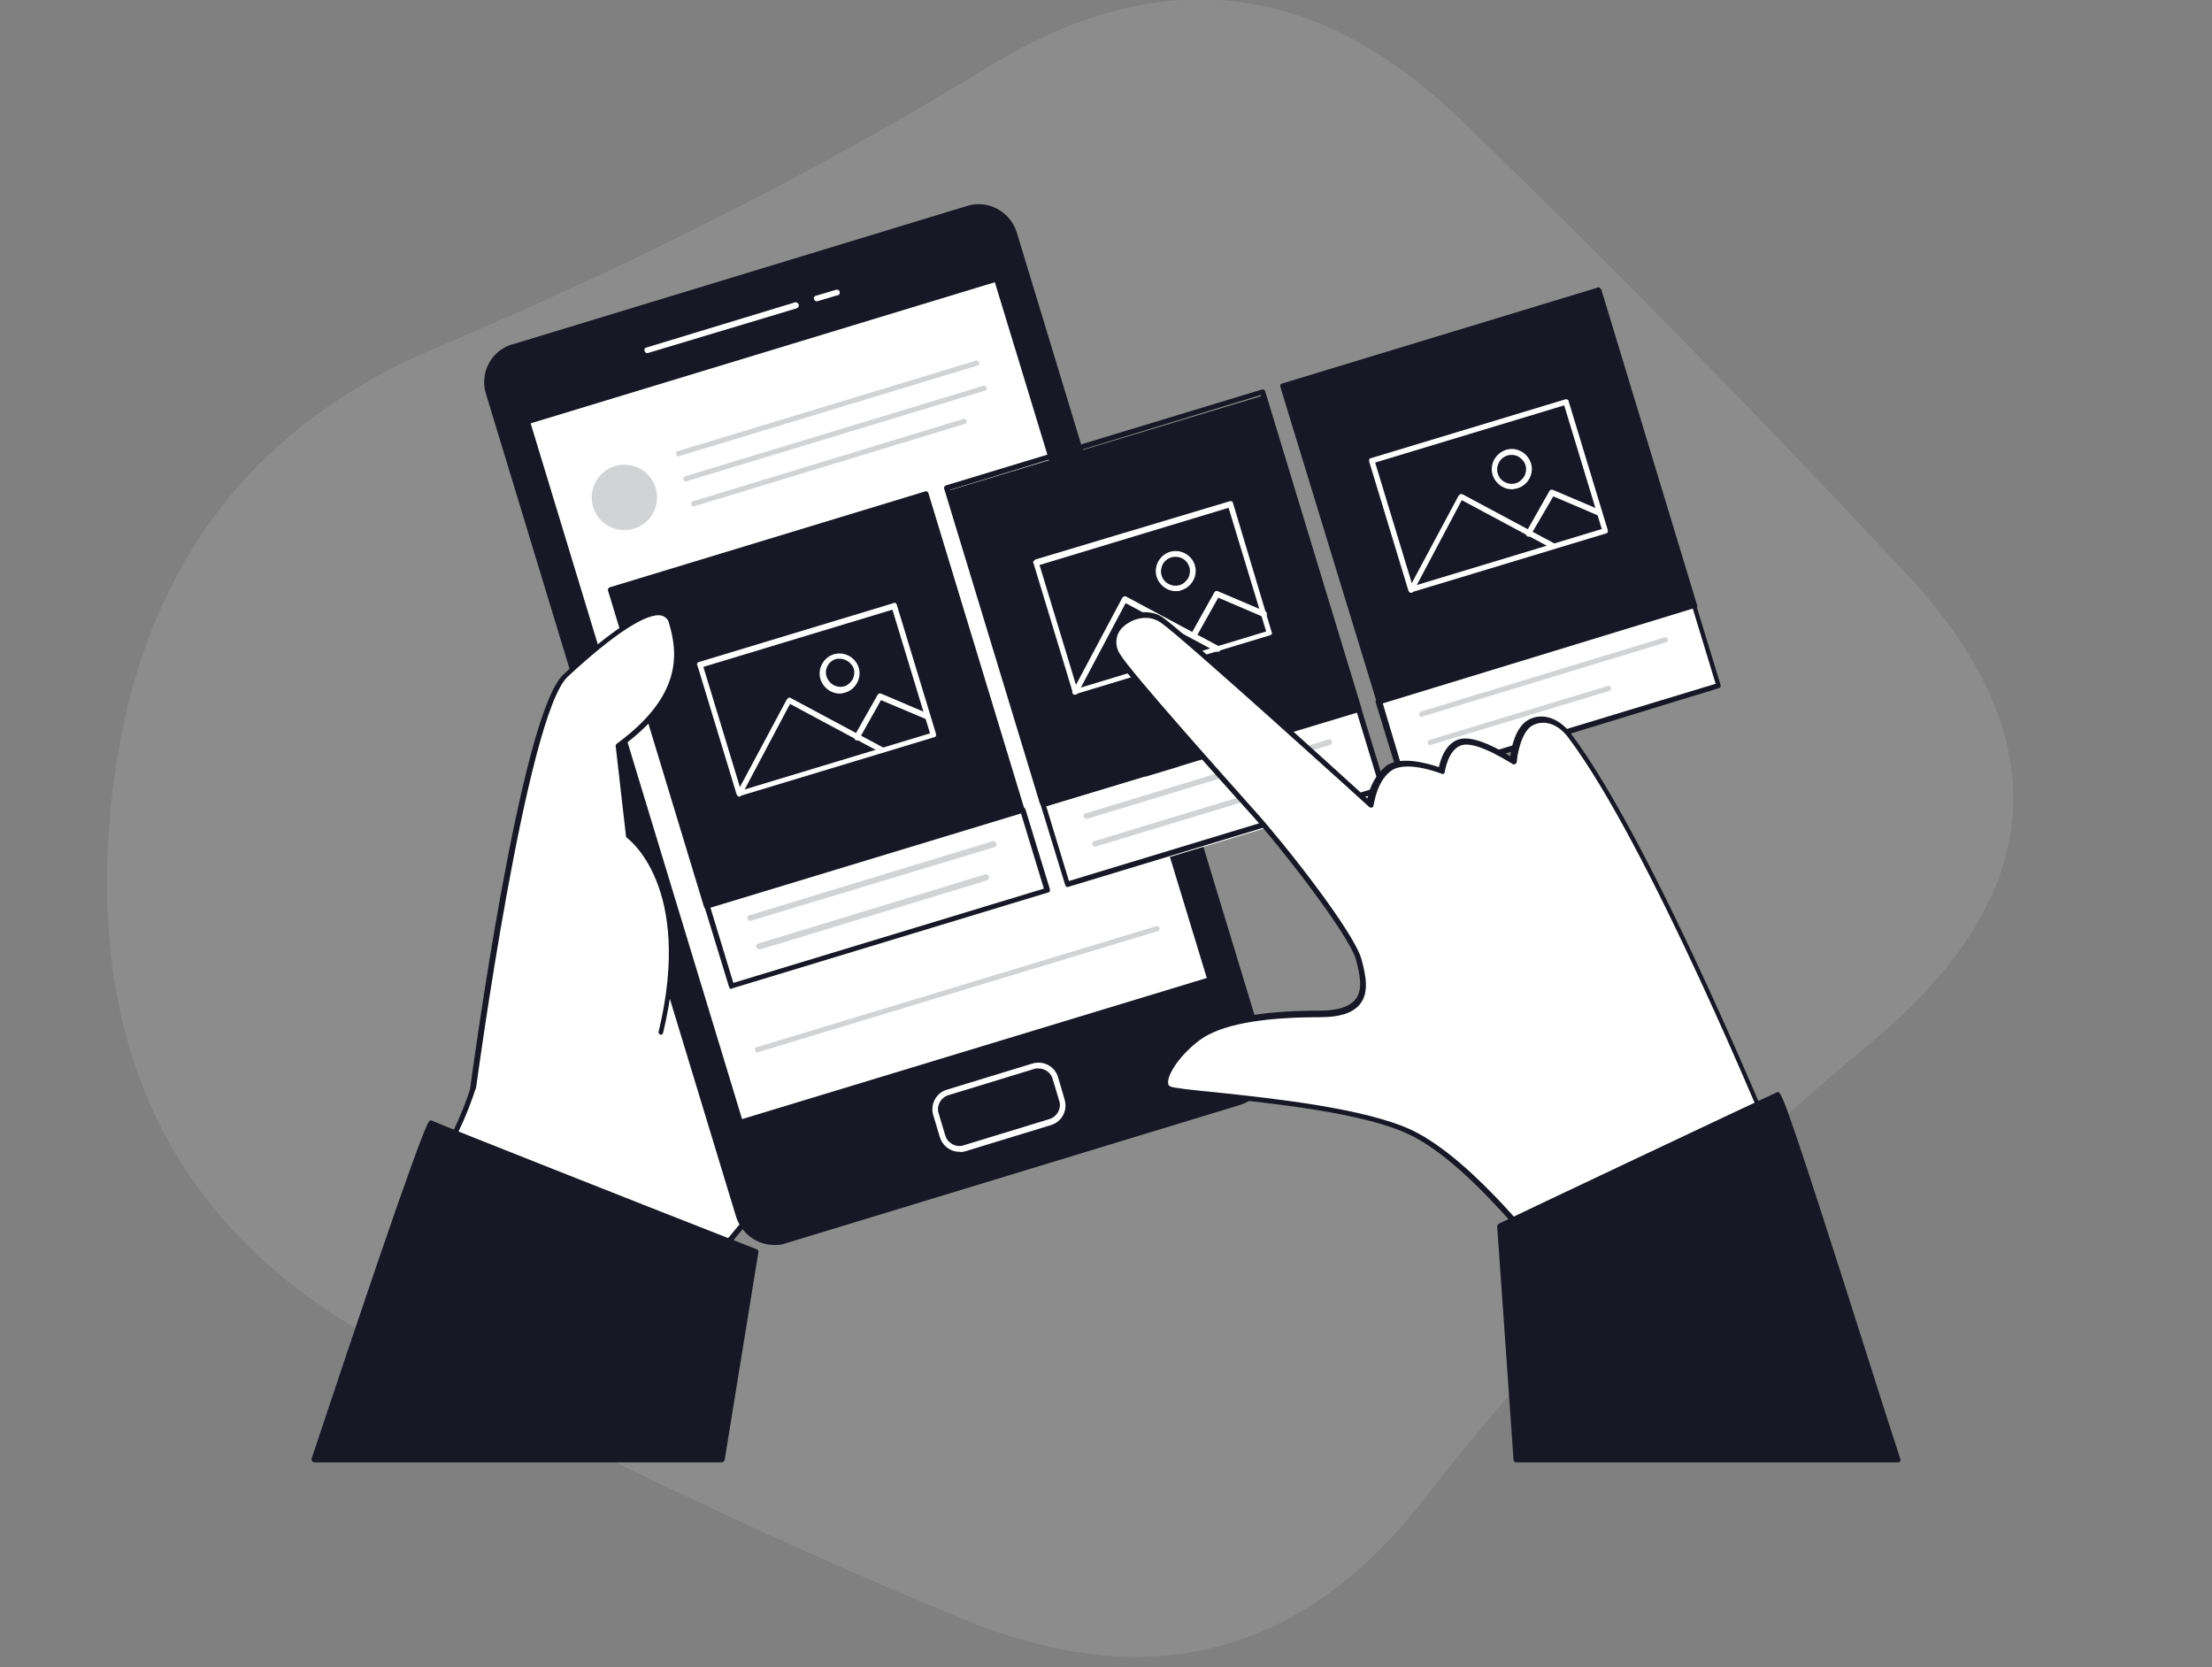 <?xml version="1.0" encoding="utf-8"?>
<!-- Generator: Adobe Illustrator 24.3.0, SVG Export Plug-In . SVG Version: 6.00 Build 0)  -->
<svg version="1.1" id="Layer_1" xmlns="http://www.w3.org/2000/svg" xmlns:xlink="http://www.w3.org/1999/xlink" x="0px" y="0px"
	 viewBox="0 0 406 306" style="enable-background:new 0 0 406 306;" xml:space="preserve">
<rect x="0" y="0" width="406" height="306" fill="#808080" stroke="none"/>
<style type="text/css">
	.st0{opacity:0.1;clip-path:url(#SVGID_2_);}
	.st1{fill:#FFFFFF;}
	.st2{fill:#171725;}
	.st3{fill:#D1D3D4;}
</style>
<g>
	<defs>
		<path id="SVGID_1_" d="M343.6,191.2c-32.3,26.9-59.6,54.8-82,83.7c-22.4,28.9-50.5,36.3-84.5,22.4c-34-14-69.4-30.8-106.3-50.4
			s-53.8-51.1-50.8-94.5S43,79.5,79.9,63.9s70.8-32.8,101.8-51.8s59.7-15.8,86.1,9.6c26.4,25.4,53.7,53.2,82,83.5
			S375.9,164.3,343.6,191.2z"/>
	</defs>
	<clipPath id="SVGID_2_">
		<use xlink:href="#SVGID_1_"  style="overflow:visible;"/>
	</clipPath>
	<g class="st0">
		<path class="st1" d="M343.6,191.2c-32.3,26.9-59.6,54.8-82,83.7c-22.4,28.9-50.5,36.3-84.5,22.4c-34-14-69.4-30.8-106.3-50.4
			s-53.8-51.1-50.8-94.5S43,79.5,79.9,63.9s70.8-32.8,101.8-51.8s59.7-15.8,86.1,9.6c26.4,25.4,53.7,53.2,82,83.5
			S375.9,164.3,343.6,191.2z"/>
	</g>
</g>
<g id="_463_information_carousel_flatline">
	<path class="st1" d="M121.9,242.2L77.7,218c10.2-15.5,10.9-24.4,12.7-36.7c5.6-39.4,44.7-64.6,75.1-85.3c2.6-1.8,5.2-3.5,7.9-5
		c3.2-1.7,12.2-7.1,14.6-2.1c2.3,4.8-3.3,13.4-6.2,16.9c1.8-2.8,3.9-5.4,6.1-7.8c0.7-0.9,1.6-1.6,2.7-2c2-0.5,4,1.5,4.3,3.5
		c0.3,2.1-0.5,4.1-1.5,6c-2.3,4.5-5.1,8.6-8.4,12.4c2.2-2.5,10.5-12,10.3-2.4c-0.1,6-2.7,11.8-7,16c1.9-1.7,3.9-3.2,6.1-4.5
		c0.6-0.5,1.4-0.7,2.2-0.6c0.8,0.4,1.4,1.2,1.5,2.1c1.4,6.2-2,10.5-4.4,15.8c-1.8,4.1-2.9,7.9-5.2,11.9
		c-8.4,14.3-17.1,24.2-26.7,37.7C159.4,197.3,122,242.2,121.9,242.2z"/>
	<path class="st2" d="M121.9,242.7c-0.1,0-0.1,0-0.2-0.1l0,0l-44.2-24.2c-0.1-0.1-0.2-0.2-0.2-0.3c0-0.1,0-0.3,0.1-0.4
		c9.5-14.5,10.7-23.3,12.3-34.4l0.3-2.1c5.4-38.1,42.2-63.1,71.7-83.2l3.6-2.4c2.6-1.8,5.2-3.5,8-5.1l0.7-0.4
		c3-1.7,8.7-4.8,12.2-3.6c1,0.3,1.9,1.1,2.3,2.1c1.2,2.6,0.4,6-1.1,9.1l0.2-0.3c0.8-1,1.8-1.7,3-2.1c1-0.2,2,0,2.8,0.6
		c1.1,0.8,1.9,2,2.1,3.4c0.3,2.2-0.5,4.3-1.5,6.3c-1.1,2.3-2.4,4.4-3.9,6.5c1.5-1.1,3-1.8,4.1-1.3c1.1,0.4,1.7,2,1.7,4.6
		c-0.1,4.5-1.5,8.9-4.1,12.6c0.8-0.5,1.5-1,2.3-1.5c0.7-0.6,1.7-0.8,2.6-0.6c1,0.4,1.7,1.4,1.8,2.5c1.1,5.1-0.8,8.9-2.9,12.9
		c-0.5,1-1,2.1-1.6,3.2c-0.6,1.4-1.2,2.9-1.7,4.2c-1,2.7-2.1,5.2-3.5,7.7c-5.6,9.5-11.3,17-17.3,25c-3,4-6.2,8.1-9.4,12.7
		c-1.6,2.2-16.3,20.1-20.8,25.5c-4.8,5.8-9.6,11.5-13.1,15.8C123,241.8,122.2,242.7,121.9,242.7z M78.4,217.8l43.4,23.7
		c3-3.7,36.8-44.1,39.6-47.9c3.2-4.5,6.4-8.7,9.4-12.7c6-8,11.7-15.5,17.3-24.9c1.4-2.4,2.5-4.9,3.4-7.6c0.5-1.4,1.1-2.8,1.7-4.3
		c0.5-1.1,1-2.2,1.6-3.2c2-3.9,3.8-7.6,2.8-12.3c-0.2-0.7-0.5-1.6-1.1-1.7c-0.6-0.1-1.3,0.1-1.8,0.5c-2.2,1.3-4.2,2.8-6.1,4.4
		c-0.2,0.2-0.5,0.2-0.7,0c-0.2-0.2-0.2-0.5,0-0.7c4.3-4.1,6.8-9.7,7-15.7c0-2.1-0.3-3.3-1-3.6c-1.3-0.5-4.1,1.6-8.3,6.3l-0.1,0.1
		l0,0c-0.2,0.2-0.5,0.3-0.7,0.1c-0.2-0.2-0.3-0.5-0.1-0.7c0,0,0.1-0.1,0.1-0.1c3.3-3.7,6-7.8,8.3-12.2c0.9-1.8,1.7-3.8,1.4-5.7
		c-0.2-1.1-0.8-2.1-1.7-2.7c-0.6-0.4-1.3-0.6-2-0.4c-1,0.3-1.8,1-2.5,1.8c-1.3,1.4-2.5,2.9-3.7,4.5c-1.2,1.9-2.3,3.2-2.4,3.3
		c-0.2,0.2-0.5,0.2-0.7,0.1c-0.2-0.2-0.3-0.5-0.1-0.7c0.8-1.2,1.6-2.4,2.5-3.5c2.6-4.1,5.2-9.6,3.6-12.9c-0.3-0.8-0.9-1.3-1.7-1.6
		c-3.1-1-8.7,2-11.4,3.5l-0.7,0.4c-2.7,1.5-5.4,3.2-7.9,5l-3.6,2.4c-29.4,20-66,44.9-71.3,82.6l-0.3,2
		C89,194.6,87.8,203.4,78.4,217.8z"/>
	<path class="st2" d="M132.5,267.9l6.3-38.1c0,0-58.6-23.1-59.6-23.6c-0.7-0.4-21.4,61.7-21.4,61.7H132.5z"/>
	<path class="st2" d="M132.5,268.4H57.7c-0.3,0-0.5-0.2-0.5-0.5c0-0.1,0-0.1,0-0.2c20.5-61.6,21.4-61.9,21.7-62
		c0.1-0.1,0.3-0.1,0.4,0c1,0.5,39.4,15.7,59.6,23.6c0.2,0.1,0.4,0.3,0.3,0.5L133,268C132.9,268.2,132.7,268.4,132.5,268.4z
		 M58.4,267.4H132l6.2-37.2c-5.2-2-53.7-21.2-58.9-23.3C77.6,210.5,66.1,244.3,58.4,267.4L58.4,267.4z"/>
	<path class="st2" d="M94.2,63.7l83.4-25.3c3.6-1.1,7.4,0.9,8.4,4.5l45.9,151c1.1,3.6-0.9,7.4-4.5,8.4L144,227.7
		c-3.6,1.1-7.4-0.9-8.4-4.5l-45.9-151C88.6,68.6,90.6,64.8,94.2,63.7z"/>
	<path class="st2" d="M142.1,228.5c-3.2,0-6-2.1-7-5.2l-45.9-151c-1.2-3.8,0.9-7.9,4.8-9.1c0,0,0,0,0.1,0l83.4-25.4
		c3.8-1.2,7.9,1,9.1,4.8c0,0,0,0,0,0l45.9,151.1c1.2,3.8-1,7.9-4.9,9.1l0,0l-83.4,25.4C143.5,228.5,142.8,228.5,142.1,228.5z
		 M179.7,38.6c-0.6,0-1.2,0.1-1.8,0.3L94.4,64.2c-3.3,1-5.2,4.5-4.2,7.8c0,0,0,0,0,0L136,223c1,3.3,4.5,5.2,7.8,4.2l83.4-25.4
		c3.3-1,5.1-4.4,4.2-7.7l-45.9-151C184.8,40.4,182.3,38.6,179.7,38.6L179.7,38.6z M227.5,202.4L227.5,202.4z"/>
	
		<rect x="113.9" y="61.2" transform="matrix(0.957 -0.291 0.291 0.957 -30.478 51.768)" class="st1" width="90.1" height="134.5"/>
	<path class="st2" d="M135.8,206.5c-0.1,0-0.2,0-0.2-0.1c-0.1-0.1-0.2-0.2-0.3-0.3L96.2,77.5c-0.1-0.1-0.1-0.3,0-0.4
		c0.1-0.1,0.2-0.2,0.3-0.2l86.3-26.2c0.3-0.1,0.5,0.1,0.6,0.3l39.1,128.7c0.1,0.3-0.1,0.6-0.3,0.6c0,0,0,0,0,0l-86.3,26.2
		C135.9,206.5,135.9,206.5,135.8,206.5z M97.4,77.7l38.8,127.7l85.3-25.9L182.6,51.8L97.4,77.7z"/>
	<path class="st1" d="M176.1,211.4c-1.7,0-3.1-1.1-3.6-2.7l-1.2-4c-0.6-2,0.5-4.1,2.5-4.7l15.7-4.8c2-0.6,4.1,0.5,4.7,2.5
		c0,0,0,0,0,0l1.2,4.1c0.6,2-0.5,4.1-2.5,4.7c0,0,0,0,0,0l-15.7,4.8C176.8,211.4,176.5,211.5,176.1,211.4z M190.6,196.1
		c-0.3,0-0.5,0-0.8,0.1l-15.7,4.8c-1.4,0.4-2.3,2-1.8,3.4l1.2,4c0.4,1.4,2,2.3,3.4,1.8l15.7-4.8l0,0c1.4-0.4,2.3-2,1.8-3.4
		c0,0,0,0,0,0l-1.2-4C192.9,196.9,191.8,196.1,190.6,196.1z"/>
	<path class="st1" d="M118.8,64.8c-0.2,0-0.4-0.1-0.5-0.4c-0.1-0.3,0.1-0.6,0.3-0.6l27.3-8.3c0.3-0.1,0.6,0.1,0.7,0.4
		c0.1,0.3-0.1,0.6-0.4,0.7l-27.3,8.2L118.8,64.8z"/>
	<path class="st1" d="M149.9,55.3c-0.2,0-0.4-0.1-0.5-0.4c-0.1-0.3,0.1-0.6,0.3-0.6c0,0,0,0,0,0l3.7-1.1c0.3-0.1,0.6,0,0.7,0.3
		s0,0.6-0.3,0.7c0,0-0.1,0-0.1,0l-3.7,1.1C150,55.3,150,55.3,149.9,55.3z"/>
	
		<rect x="119.6" y="98.2" transform="matrix(0.957 -0.291 0.291 0.957 -30.87 49.128)" class="st2" width="60.6" height="60.6"/>
	<path class="st2" d="M129.7,166.8c-0.2,0-0.4-0.1-0.5-0.4l-17.6-58c-0.1-0.3,0.1-0.5,0.3-0.6c0,0,0,0,0,0l57.9-17.6
		c0.3-0.1,0.6,0.1,0.6,0.3l17.6,57.9c0.1,0.3-0.1,0.6-0.3,0.6l-57.9,17.6C129.9,166.8,129.8,166.8,129.7,166.8z M112.8,108.6
		l17.3,57l57-17.3l-17.3-57L112.8,108.6z"/>
	
		<rect x="130.7" y="157.1" transform="matrix(0.957 -0.291 0.291 0.957 -40.955 53.906)" class="st1" width="60.6" height="15.4"/>
	<path class="st2" d="M134.2,181.5c-0.1,0-0.2,0-0.2-0.1c-0.1-0.1-0.2-0.2-0.2-0.3l-4.5-14.7c-0.1-0.3,0.1-0.6,0.3-0.6l58-17.6
		c0.3-0.1,0.5,0.1,0.6,0.3l4.5,14.7c0,0.1,0,0.3,0,0.4c-0.1,0.1-0.2,0.2-0.3,0.2l-58,17.6C134.3,181.5,134.3,181.5,134.2,181.5z
		 M130.4,166.6l4.2,13.8l57-17.3l-4.2-13.8L130.4,166.6z"/>
	<path class="st3" d="M137.7,169c-0.2,0-0.4-0.1-0.5-0.4c-0.1-0.3,0.1-0.6,0.3-0.6l44.7-13.6c0.3-0.1,0.6,0.1,0.7,0.4
		c0.1,0.3-0.1,0.6-0.4,0.7L137.8,169L137.7,169z"/>
	<path class="st3" d="M139.3,174.2c-0.2,0-0.4-0.1-0.5-0.4c-0.1-0.3,0.1-0.5,0.3-0.6l41.7-12.7c0.3-0.1,0.6,0.1,0.7,0.4
		c0.1,0.3-0.1,0.6-0.4,0.7l-41.7,12.7C139.4,174.2,139.3,174.2,139.3,174.2z"/>
	<path class="st1" d="M135.7,146.2c-0.2,0-0.4-0.2-0.5-0.4l-7.2-23.7c-0.1-0.1-0.1-0.3,0-0.4c0.1-0.1,0.2-0.2,0.3-0.2l35.7-10.8
		c0.1-0.1,0.3-0.1,0.4,0c0.1,0.1,0.2,0.2,0.2,0.3l7.2,23.7c0,0.1,0,0.3,0,0.4c-0.1,0.1-0.2,0.2-0.3,0.2l-35.7,10.8L135.7,146.2z
		 M129.1,122.4l6.9,22.7l34.7-10.5l-6.9-22.7L129.1,122.4z"/>
	<path class="st1" d="M135.7,146.2c-0.1,0-0.2,0-0.2-0.1c-0.2-0.1-0.3-0.4-0.2-0.7c0,0,0,0,0,0l9.1-17c0.1-0.1,0.2-0.2,0.3-0.3
		c0.1-0.1,0.3-0.1,0.4,0l17,9.1c0.2,0.1,0.3,0.4,0.2,0.7c-0.1,0.2-0.4,0.3-0.7,0.2l-16.6-8.9l-8.8,16.6
		C136,146.1,135.9,146.2,135.7,146.2z"/>
	<path class="st1" d="M157.3,135.9c-0.1,0-0.2,0-0.3-0.1c-0.2-0.1-0.3-0.4-0.2-0.7l4.3-7.6c0.1-0.2,0.4-0.3,0.6-0.2l8.7,3.7
		c0.3,0.1,0.4,0.4,0.2,0.7c-0.1,0.2-0.4,0.4-0.6,0.3l-8.3-3.5l-4.1,7.3C157.7,135.8,157.5,135.9,157.3,135.9z"/>
	<path class="st1" d="M154.1,127.3c-1.6,0-3-1.1-3.5-2.6c-0.6-1.9,0.5-4,2.4-4.6c0,0,0,0,0,0c1.9-0.6,4,0.5,4.6,2.4c0,0,0,0,0,0l0,0
		c0.6,1.9-0.5,4-2.4,4.6C154.9,127.2,154.5,127.3,154.1,127.3z M154.1,120.9c-0.3,0-0.5,0-0.8,0.1c-1.4,0.5-2.1,2.1-1.5,3.4
		c0.5,1.2,1.8,1.9,3.1,1.6c0.7-0.2,1.2-0.7,1.6-1.3c0.3-0.6,0.4-1.4,0.2-2l0,0C156.3,121.7,155.3,120.9,154.1,120.9L154.1,120.9z"/>
	
		<rect x="181.8" y="79.9" transform="matrix(0.957 -0.289 0.289 0.957 -22.808 66.064)" class="st2" width="60.7" height="60.7"/>
	<path class="st2" d="M191.4,148c-0.1,0-0.2,0-0.2-0.1c-0.1-0.1-0.2-0.2-0.3-0.3l-17.6-57.9c-0.1-0.3,0.1-0.5,0.3-0.6l58-17.6
		c0.1,0,0.3,0,0.4,0c0.1,0.1,0.2,0.2,0.2,0.3l17.6,57.9c0.1,0.3-0.1,0.5-0.3,0.6L191.6,148L191.4,148z M174.4,89.9l17.3,57l57-17.3
		l-17.3-57.1L174.4,89.9z"/>
	
		<rect x="192.9" y="139" transform="matrix(0.957 -0.289 0.289 0.957 -32.882 70.819)" class="st1" width="60.7" height="15.4"/>
	<path class="st2" d="M195.9,162.8c-0.1,0-0.2,0-0.2-0.1c-0.1-0.1-0.2-0.2-0.2-0.3l-4.5-14.7c-0.1-0.3,0.1-0.6,0.3-0.6l57.9-17.6
		c0.3-0.1,0.5,0.1,0.6,0.3l4.5,14.7c0.1,0.1,0.1,0.3,0,0.4c-0.1,0.1-0.2,0.2-0.3,0.3l-58,17.6L195.9,162.8z M192,147.9l4.2,13.8
		l57-17.3l-4.2-13.8L192,147.9z"/>
	<path class="st3" d="M199.4,150.3c-0.2,0-0.4-0.2-0.5-0.4c-0.1-0.3,0.1-0.6,0.3-0.6l44.7-13.6c0.3-0.1,0.5,0.1,0.6,0.4
		c0,0.2-0.1,0.5-0.3,0.6l-44.7,13.6C199.5,150.3,199.4,150.3,199.4,150.3z"/>
	<path class="st3" d="M201,155.4c-0.2,0-0.4-0.1-0.5-0.4c-0.1-0.3,0.1-0.6,0.3-0.6c0,0,0,0,0,0l35.9-10.9c0.3-0.1,0.5,0.1,0.6,0.4
		c0,0.2-0.1,0.5-0.3,0.6l-36,10.9L201,155.4z"/>
	<path class="st1" d="M197.3,127.5c-0.1,0-0.2,0-0.2-0.1c-0.1-0.1-0.2-0.2-0.2-0.3l-7.2-23.7c-0.1-0.1-0.1-0.3,0-0.4
		c0.1-0.1,0.2-0.2,0.3-0.3L225.7,92c0.3-0.1,0.6,0.1,0.6,0.3l7.1,23.7c0.1,0.1,0.1,0.3,0,0.4c-0.1,0.1-0.2,0.2-0.3,0.2l-35.7,10.8
		C197.4,127.5,197.4,127.5,197.3,127.5z M190.8,103.7l6.9,22.7l34.7-10.5l-6.9-22.7L190.8,103.7z"/>
	<path class="st1" d="M197.3,127.5c-0.3,0-0.5-0.2-0.5-0.5c0-0.1,0-0.2,0.1-0.2l9.1-17.1c0.1-0.1,0.2-0.2,0.3-0.2
		c0.1-0.1,0.3-0.1,0.4,0l17,9.1c0.3,0.1,0.4,0.4,0.3,0.7c-0.1,0.3-0.4,0.4-0.7,0.3c0,0,0,0-0.1,0l-16.6-8.9l-8.8,16.6
		C197.7,127.4,197.5,127.5,197.3,127.5z"/>
	<path class="st1" d="M219,117.2c-0.1,0-0.2,0-0.2-0.1c-0.2-0.1-0.3-0.4-0.2-0.7l4.3-7.7c0.1-0.2,0.4-0.3,0.6-0.2l8.7,3.7
		c0.3,0.1,0.4,0.4,0.3,0.7s-0.4,0.4-0.7,0.3c0,0,0,0,0,0l-8.2-3.5l-4.1,7.3C219.3,117.1,219.1,117.2,219,117.2z"/>
	<path class="st1" d="M215.8,108.5c-1.6,0-3-1.1-3.5-2.6c-0.6-1.9,0.5-4,2.4-4.6c1.9-0.6,4,0.5,4.6,2.4l0,0c0.6,1.9-0.5,4-2.4,4.6
		c0,0,0,0,0,0C216.5,108.5,216.2,108.5,215.8,108.5z M215.8,102.2c-0.3,0-0.5,0-0.8,0.1c-0.7,0.2-1.3,0.7-1.6,1.3
		c-0.3,0.6-0.4,1.4-0.2,2c0.4,1.4,1.9,2.2,3.3,1.8c0.7-0.2,1.2-0.7,1.6-1.3c0.3-0.6,0.4-1.4,0.2-2l0,0
		C218,103,217,102.2,215.8,102.2L215.8,102.2z"/>
	
		<rect x="243" y="60.7" transform="matrix(0.957 -0.291 0.291 0.957 -14.65 83.363)" class="st2" width="60.6" height="60.6"/>
	<path class="st2" d="M253.1,129.3c-0.1,0-0.2,0-0.2-0.1c-0.1-0.1-0.2-0.2-0.2-0.3L235,71c-0.1-0.3,0.1-0.6,0.3-0.6l0,0l57.9-17.6
		c0.1-0.1,0.3-0.1,0.4,0c0.1,0.1,0.2,0.2,0.3,0.3l17.6,58c0.1,0.3-0.1,0.5-0.3,0.6l-58,17.6C253.2,129.3,253.1,129.3,253.1,129.3z
		 M236.1,71.2l17.3,57l57-17.3l-17.3-57L236.1,71.2z"/>
	
		<rect x="254" y="119.6" transform="matrix(0.957 -0.291 0.291 0.957 -24.738 88.139)" class="st1" width="60.6" height="15.4"/>
	<path class="st2" d="M257.5,144c-0.1,0-0.2,0-0.2-0.1c-0.1-0.1-0.2-0.2-0.3-0.3l-4.5-14.7c-0.1-0.3,0.1-0.5,0.3-0.6l57.9-17.6
		c0.3-0.1,0.6,0.1,0.6,0.3c0,0,0,0,0,0l4.5,14.7c0,0.1,0,0.3,0,0.4c-0.1,0.1-0.2,0.2-0.3,0.2L257.7,144
		C257.7,144,257.6,144,257.5,144z M253.8,129.1l4.1,13.7l57-17.3l-4.2-13.8L253.8,129.1z"/>
	<path class="st3" d="M261,131.6c-0.2,0-0.4-0.1-0.5-0.4c-0.1-0.3,0.1-0.6,0.3-0.6l44.7-13.6c0.3-0.1,0.6,0.1,0.6,0.3c0,0,0,0,0,0
		c0.1,0.3-0.1,0.6-0.3,0.6l0,0l-44.7,13.6L261,131.6z"/>
	<path class="st3" d="M262.6,136.8c-0.2,0-0.4-0.1-0.5-0.4c-0.1-0.3,0.1-0.5,0.3-0.6l32.7-9.9c0.3-0.1,0.5,0,0.6,0.3c0,0,0,0,0,0
		c0.1,0.3-0.1,0.5-0.3,0.6l-32.7,9.9L262.6,136.8z"/>
	<path class="st1" d="M259,108.8c-0.2,0-0.4-0.2-0.5-0.4l-7.2-23.7c0-0.1,0-0.3,0-0.4c0.1-0.1,0.2-0.2,0.3-0.2l35.7-10.8
		c0.3-0.1,0.6,0.1,0.6,0.3l7.2,23.7c0,0.1,0,0.3,0,0.4c-0.1,0.1-0.2,0.2-0.3,0.2l-35.7,10.8L259,108.8z M252.4,84.9l6.9,22.7
		L294,97.1l-6.9-22.7L252.4,84.9z"/>
	<path class="st1" d="M259,108.8c-0.1,0-0.2,0-0.2-0.1c-0.2-0.1-0.3-0.4-0.2-0.7c0,0,0,0,0,0l9.1-17c0.1-0.1,0.2-0.2,0.3-0.3
		c0.1,0,0.3,0,0.4,0l17,9.1c0.2,0.1,0.3,0.4,0.2,0.7c-0.1,0.2-0.4,0.3-0.7,0.2l-16.6-8.9l-8.8,16.6
		C259.4,108.7,259.2,108.8,259,108.8z"/>
	<path class="st1" d="M280.6,98.5c-0.1,0-0.2,0-0.3-0.1c-0.2-0.1-0.3-0.4-0.2-0.7l4.3-7.6c0.1-0.2,0.4-0.3,0.6-0.2l8.7,3.7
		c0.3,0.1,0.4,0.4,0.2,0.7c-0.1,0.2-0.4,0.4-0.6,0.3l-8.2-3.5l-4.2,7.2C281,98.3,280.8,98.5,280.6,98.5z"/>
	<path class="st1" d="M277.5,89.8c-2,0-3.7-1.7-3.7-3.7c0-2,1.7-3.7,3.7-3.7c1.6,0,3,1.1,3.5,2.6l0,0c0.6,1.9-0.5,4-2.4,4.6
		c0,0,0,0,0,0C278.2,89.7,277.8,89.8,277.5,89.8z M277.5,83.5c-0.3,0-0.5,0-0.8,0.1c-1.4,0.4-2.2,1.9-1.8,3.3
		c0.4,1.4,1.9,2.2,3.3,1.8c0.7-0.2,1.2-0.7,1.6-1.3c0.3-0.6,0.4-1.4,0.2-2l0,0c-0.2-0.7-0.7-1.2-1.3-1.6
		C278.3,83.6,277.9,83.5,277.5,83.5L277.5,83.5z"/>
	<circle class="st3" cx="114.6" cy="91.3" r="6"/>
	<path class="st3" d="M124.6,83.8c-0.2,0-0.4-0.1-0.5-0.4c-0.1-0.3,0.1-0.6,0.3-0.6l54.7-16.6c0.3-0.1,0.5,0.1,0.6,0.3
		c0.1,0.3-0.1,0.6-0.3,0.6l-54.7,16.6L124.6,83.8z"/>
	<path class="st3" d="M126,88.4c-0.3,0-0.5-0.2-0.6-0.4c0-0.3,0.2-0.5,0.4-0.6l54.7-16.6c0.3-0.1,0.5,0.1,0.6,0.3
		c0.1,0.3-0.1,0.6-0.3,0.6l-54.7,16.6L126,88.4z"/>
	<path class="st3" d="M127.4,93c-0.2,0-0.4-0.1-0.5-0.4c-0.1-0.3,0.1-0.6,0.3-0.6l49.6-15.1c0.3-0.1,0.5,0.1,0.6,0.3c0,0,0,0,0,0
		c0.1,0.3,0,0.5-0.3,0.6c0,0,0,0,0,0l-49.6,15.1C127.5,93,127.4,93,127.4,93z"/>
	<path class="st3" d="M139.1,193.2c-0.2,0-0.4-0.1-0.5-0.4c-0.1-0.3,0.1-0.6,0.3-0.6l73.3-22.2c0.3-0.1,0.5,0.1,0.6,0.3
		c0.1,0.3-0.1,0.6-0.3,0.6l-73.3,22.2C139.2,193.2,139.2,193.2,139.1,193.2z"/>
	<path class="st1" d="M327.2,213.6c0,0-23.4-57.9-39.1-78.7c-2.1-2.8-5.1-3.5-7.3-2.2c-2.6,1.5-3,7-3,7s-6.2-4.1-9.4-3.6
		s-3.8,5.4-3.8,5.4s-6.7-2.7-9.7-0.5c-3,2.2-3.4,6.6-3.4,6.6s-34.4-31.2-38.2-33.9c-3.8-2.7-11.3,1.1-8.1,6.5
		c2,3.3,19.1,22.5,24.7,28.6s18.3,22.5,19.6,27.2c1.2,4.7,2.2,10-7.2,10c-9.5,0-18,1.1-22.3,4.3s-7.4,8.2-5.4,9.3
		c2,1.1,32.2,2.2,44.5,8.1c12.3,5.9,27.1,26.5,27.1,26.5L327.2,213.6z"/>
	<path class="st2" d="M286.1,234.8c-0.2,0-0.3-0.1-0.4-0.2c-0.2-0.2-14.9-20.5-26.9-26.3c-8.4-4.1-25.5-5.8-35.7-6.9
		c-5.5-0.6-8.2-0.9-8.9-1.3c-0.5-0.3-0.9-0.9-0.9-1.5c-0.1-2.2,2.7-6.1,6.2-8.7c4-2.9,11.6-4.4,22.6-4.4c3.4,0,5.6-0.7,6.7-2.1
		c1.4-1.8,0.8-4.5,0.1-7.2c-1.2-4.5-13.7-20.6-19.5-27c-5.8-6.4-22.7-25.4-24.8-28.7c-1.4-2-1.1-4.7,0.7-6.3
		c1.9-1.8,5.6-2.6,8.1-0.9c3.6,2.5,32.6,28.7,37.6,33.3c0.4-2.3,1.6-4.5,3.4-6c2.7-2,7.9-0.4,9.7,0.2c0.3-1.4,1.3-4.7,4.1-5.2
		c2.7-0.5,7.3,2.1,9,3.2c0.2-1.7,1-5.3,3.2-6.6c2.5-1.5,5.7-0.5,7.9,2.4c15.6,20.6,38.9,78.2,39.2,78.8c0.1,0.2,0,0.5-0.2,0.6
		l-41.1,20.7C286.2,234.8,286.2,234.8,286.1,234.8z M210.3,113.4c-1.5,0-3,0.6-4.1,1.6c-1.5,1.3-1.7,3.5-0.6,5.1
		c1.9,3.2,19,22.3,24.6,28.6c5.2,5.7,18.4,22.4,19.7,27.4c0.8,2.9,1.4,6-0.2,8.1c-1.3,1.7-3.7,2.5-7.5,2.5c-10.8,0-18.2,1.4-22,4.2
		c-3.5,2.6-5.9,6.2-5.8,7.8c0,0.3,0.1,0.6,0.4,0.7c0.5,0.3,4.4,0.7,8.5,1.1c10.3,1.1,27.4,2.9,36,7c11.5,5.6,25,23.4,27.1,26.3
		l40.3-20.3c-2.2-5.4-24.1-58.6-38.9-78.2c-1.9-2.5-4.5-3.3-6.6-2.1c-1.9,1.1-2.7,5.1-2.8,6.6c0,0.3-0.3,0.5-0.5,0.5
		c-0.1,0-0.2,0-0.3-0.1c-0.1,0-6.1-4-9-3.5c-2.8,0.5-3.4,4.9-3.4,4.9c0,0.2-0.1,0.3-0.2,0.4c-0.1,0.1-0.3,0.1-0.4,0
		c-0.1,0-6.5-2.6-9.3-0.5c-2.7,2-3.1,6.2-3.2,6.3c0,0.2-0.1,0.4-0.3,0.4c-0.2,0.1-0.4,0-0.5-0.1c-0.3-0.3-34.4-31.2-38.2-33.8
		C212.2,113.7,211.3,113.4,210.3,113.4z"/>
	<path class="st2" d="M348.3,267.9c-5.2-16-21.3-67.3-22-67s-50.9,24.2-50.9,24.2l3,42.9L348.3,267.9z"/>
	<path class="st2" d="M348.3,268.4h-70c-0.3,0-0.5-0.2-0.5-0.5l-3-42.8c0-0.2,0.1-0.4,0.3-0.5c2-1,50-23.7,51-24.1
		c0.1-0.1,0.3-0.1,0.4,0c0.7,0.3,3,6.8,15.7,46.7c2.7,8.6,5.1,16,6.6,20.6c0.1,0.3-0.1,0.6-0.3,0.6
		C348.4,268.4,348.4,268.4,348.3,268.4L348.3,268.4z M278.8,267.4h68.8c-1.5-4.6-3.8-11.8-6.4-19.9c-5.8-18.1-13.6-42.7-15.1-45.8
		c-4.5,2.1-46.2,21.8-50.2,23.8L278.8,267.4z"/>
	<path class="st1" d="M86.8,199.8c0,0,9.1-68.3,16.9-75.6c9.3-8.7,17.8-14.6,19.4-9.6c1.6,5,3,13.2-9.7,22.6l1.9,16.6
		c0,0,12.5,8.7,6,36"/>
	<path class="st2" d="M86.8,200.2L86.8,200.2c-0.3,0-0.5-0.3-0.5-0.5c0.4-2.8,9.2-68.5,17.1-75.9c9-8.4,15.1-12.3,18.2-11.5
		c1,0.3,1.7,1,2,2c3.5,11.3-3.3,18.2-9.7,22.9l1.8,16.1c1.6,1.2,12.2,10.5,6,36.3c-0.1,0.2-0.3,0.4-0.5,0.3c0,0,0,0,0,0
		c-0.2-0.1-0.4-0.3-0.3-0.6c6.4-26.7-5.7-35.4-5.8-35.5c-0.1-0.1-0.2-0.2-0.2-0.3l-1.9-16.6c0-0.2,0.1-0.3,0.2-0.4
		c11.9-8.7,11.3-16.4,9.6-22.1c-0.1-0.7-0.7-1.2-1.3-1.4c-2.6-0.7-8.8,3.3-17.3,11.2c-7.6,7.1-16.7,74.6-16.8,75.3
		C87.3,200,87.1,200.2,86.8,200.2C86.8,200.2,86.8,200.2,86.8,200.2z"/>
</g>
</svg>
